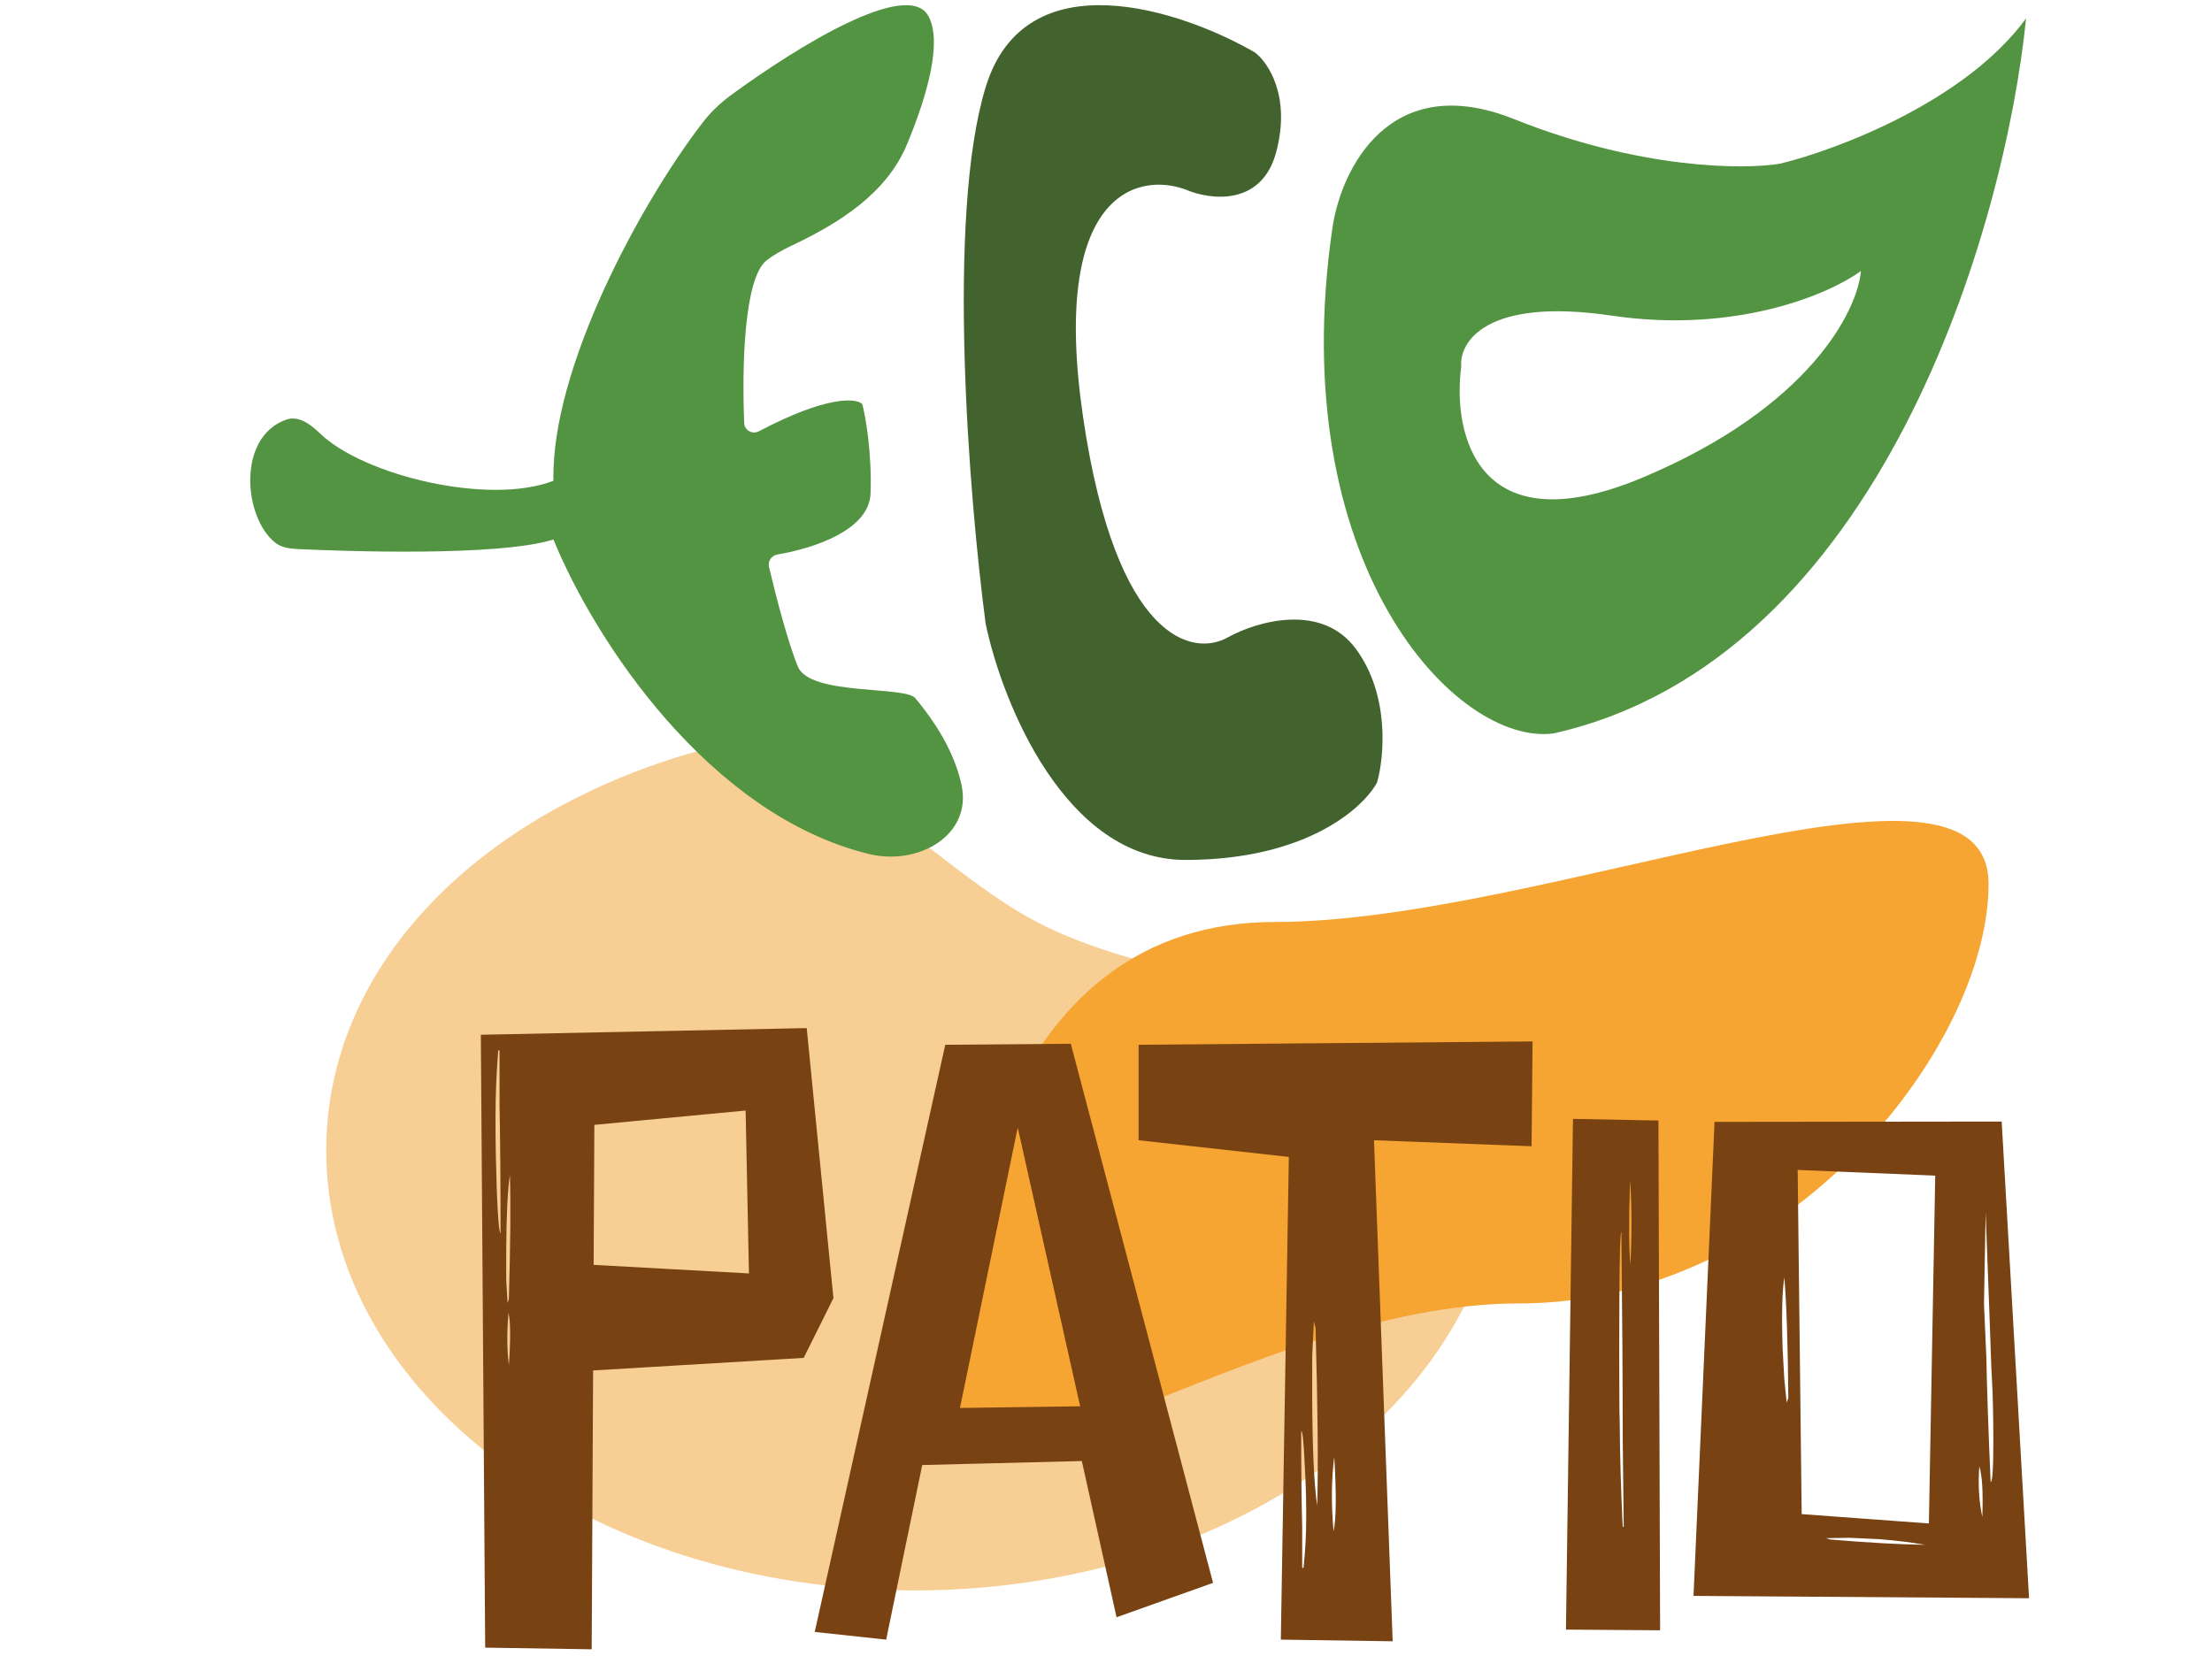 <svg width="195" height="146" viewBox="0 0 195 146" fill="none" xmlns="http://www.w3.org/2000/svg">
<path d="M132.429 101.431C132.429 122.862 109.222 140.235 80.594 140.235C51.967 140.235 28.76 122.862 28.76 101.431C28.76 85.338 41.844 72.11 60.484 66.517C71.267 63.282 80.378 74.805 90.061 80.548C105.016 89.418 132.429 85.845 132.429 101.431Z" fill="#F7CF95"/>
<path d="M175.303 77.945C175.303 92.178 157.732 114.928 133.929 114.928C110.126 114.928 83.798 137.044 83.798 122.811C83.798 108.577 88.6 81.294 112.402 81.294C136.205 81.294 175.303 63.711 175.303 77.945Z" fill="#F6A532"/>
<path d="M42.772 145.278L42.389 91.238L71.116 90.65L73.471 114.461L70.851 119.73L50.63 120.937L48.953 111.341L66.024 112.283L65.73 97.92L52.396 99.185L52.161 145.425L42.772 145.278ZM44.861 120.378C45.018 118.121 45.009 116.581 44.832 115.756C44.675 117.424 44.685 118.965 44.861 120.378ZM44.744 114.903L44.861 114.52C44.999 109.654 45.028 106.014 44.95 103.6C44.754 104.876 44.646 107.044 44.626 110.105V112.813L44.744 114.903ZM44.126 108.722C44.126 104.189 44.096 100.422 44.037 97.419V92.622H43.92C43.763 94.604 43.684 96.517 43.684 98.361C43.684 98.636 43.684 99.028 43.684 99.539C43.684 100.912 43.723 102.786 43.802 105.16C43.9 107.535 44.008 108.722 44.126 108.722ZM81.3 129.178L78.121 144.572L71.823 143.895L83.331 92.121L94.398 92.033L106.937 139.568L98.43 142.6L95.369 128.825L81.3 129.178ZM95.222 123.998L89.718 99.421L84.626 124.145L95.222 123.998ZM135.016 101.069L121.124 100.539L122.772 144.719L112.912 144.572L113.618 102.011L100.373 100.539V92.121L135.105 91.827L135.016 101.069ZM117.562 135.035C117.798 133.878 117.817 131.68 117.621 128.442C117.366 130.463 117.346 132.661 117.562 135.035ZM115.679 119.583V123.409C115.698 127.824 115.845 130.944 116.12 132.769C116.218 129.296 116.169 124.067 115.973 117.081L115.826 116.522L115.679 119.583ZM114.707 126.176C114.707 129.571 114.737 132.386 114.796 134.623V138.244H114.913C115.07 136.752 115.149 135.31 115.149 133.917C115.149 133.721 115.149 133.436 115.149 133.063C115.149 132.004 115.1 130.591 115.002 128.825C114.923 127.059 114.825 126.176 114.707 126.176ZM146.201 98.803L146.348 143.748L138.048 143.689L138.666 98.656L146.201 98.803ZM143.699 104.042C143.582 107.692 143.591 110.174 143.729 111.489C143.866 108.8 143.856 106.318 143.699 104.042ZM142.757 123.468C142.757 124.292 142.767 124.92 142.787 125.352C142.806 128.334 142.895 131.425 143.052 134.623H143.14L143.052 126.853C143.052 122.006 143.012 115.933 142.934 108.634C142.836 108.634 142.777 110.547 142.757 114.373C142.738 118.18 142.738 121.211 142.757 123.468ZM174.752 133.77C174.83 131.572 174.742 130.081 174.487 129.296C174.369 130.905 174.457 132.396 174.752 133.77ZM157.504 123.674L157.651 123.262C157.611 118.513 157.494 114.972 157.298 112.637C157.101 113.873 157.052 115.982 157.15 118.965L157.298 121.614L157.504 123.674ZM175.605 121.702C175.586 121.192 175.566 120.809 175.546 120.554C175.487 118.749 175.321 114.206 175.046 106.926L174.899 114.962L175.105 119.642C175.164 122.585 175.291 126.264 175.487 130.679C175.644 130.66 175.723 129.502 175.723 127.206C175.723 124.891 175.684 123.056 175.605 121.702ZM158.828 133.505L170.042 134.329L170.601 103.659L158.475 103.159L158.828 133.505ZM149.292 140.716L151.146 98.921L176.459 98.891L178.872 140.922L149.292 140.716ZM160.977 135.624L161.33 135.742C164.528 136.017 167.325 136.174 169.718 136.213C168.482 135.997 167.128 135.83 165.657 135.712L163.067 135.595L160.977 135.624Z" fill="#784212"/>
<path d="M95.483 36.803C98.395 56.605 105.238 57.964 108.296 56.168C110.771 54.809 116.479 53.11 119.507 57.187C122.536 61.264 122.031 66.748 121.4 68.981C120.187 71.262 115.11 75.824 104.51 75.824C93.91 75.824 88.348 61.944 86.892 55.003C85.436 43.986 83.398 19.097 86.892 7.682C90.387 -3.733 104.17 0.887 110.625 4.624C111.79 5.498 113.8 8.468 112.518 13.36C111.237 18.253 106.646 17.631 104.51 16.709C100.288 15.156 92.571 17 95.483 36.803Z" fill="#42632E"/>
<path d="M76.576 75.295C62.511 71.843 52.433 56.49 48.79 47.572C43.86 49.105 30.137 48.595 26.226 48.412C25.522 48.38 24.803 48.281 24.252 47.841C21.461 45.615 20.876 38.51 25.249 36.996C26.313 36.628 27.357 37.393 28.165 38.178C32.059 41.959 43.152 44.59 48.79 42.39C48.573 32.483 56.478 17.895 61.95 10.799C62.669 9.868 63.524 9.06 64.472 8.365C70.256 4.128 80.021 -1.906 81.843 1.416C83.088 3.686 81.75 8.418 79.957 12.727C78.162 17.045 74.024 19.655 69.796 21.653C68.937 22.059 68.162 22.5 67.573 22.965C65.567 24.549 65.403 32.477 65.607 37.307C65.635 37.949 66.33 38.328 66.898 38.029C72.897 34.873 75.472 35.086 76.018 35.633C76.309 36.749 76.863 39.884 76.746 43.495C76.641 46.753 71.708 48.359 68.535 48.892C68.023 48.978 67.671 49.47 67.79 49.975C68.366 52.433 69.423 56.543 70.34 58.783C71.388 61.346 79.775 60.473 80.678 61.55C83.1 64.439 84.299 67.036 84.767 69.227C85.708 73.644 80.962 76.371 76.576 75.295Z" fill="#539442"/>
<path fill-rule="evenodd" clip-rule="evenodd" d="M178.611 1.621C176.766 19.918 165.856 58.144 136.968 64.667C128.364 65.832 113.147 49.699 117.457 20.112C118.185 15.065 122.408 6.076 133.474 10.502C144.54 14.929 153.713 14.968 156.916 14.434C161.915 13.22 173.253 8.959 178.611 1.621ZM142.064 27.829C153.13 29.46 161.333 25.888 164.05 23.898C163.759 27.392 159.508 35.925 144.831 42.098C130.154 48.272 128.038 38.167 128.814 32.343C128.62 30.159 130.998 26.198 142.064 27.829Z" fill="#539442"/>
</svg>
